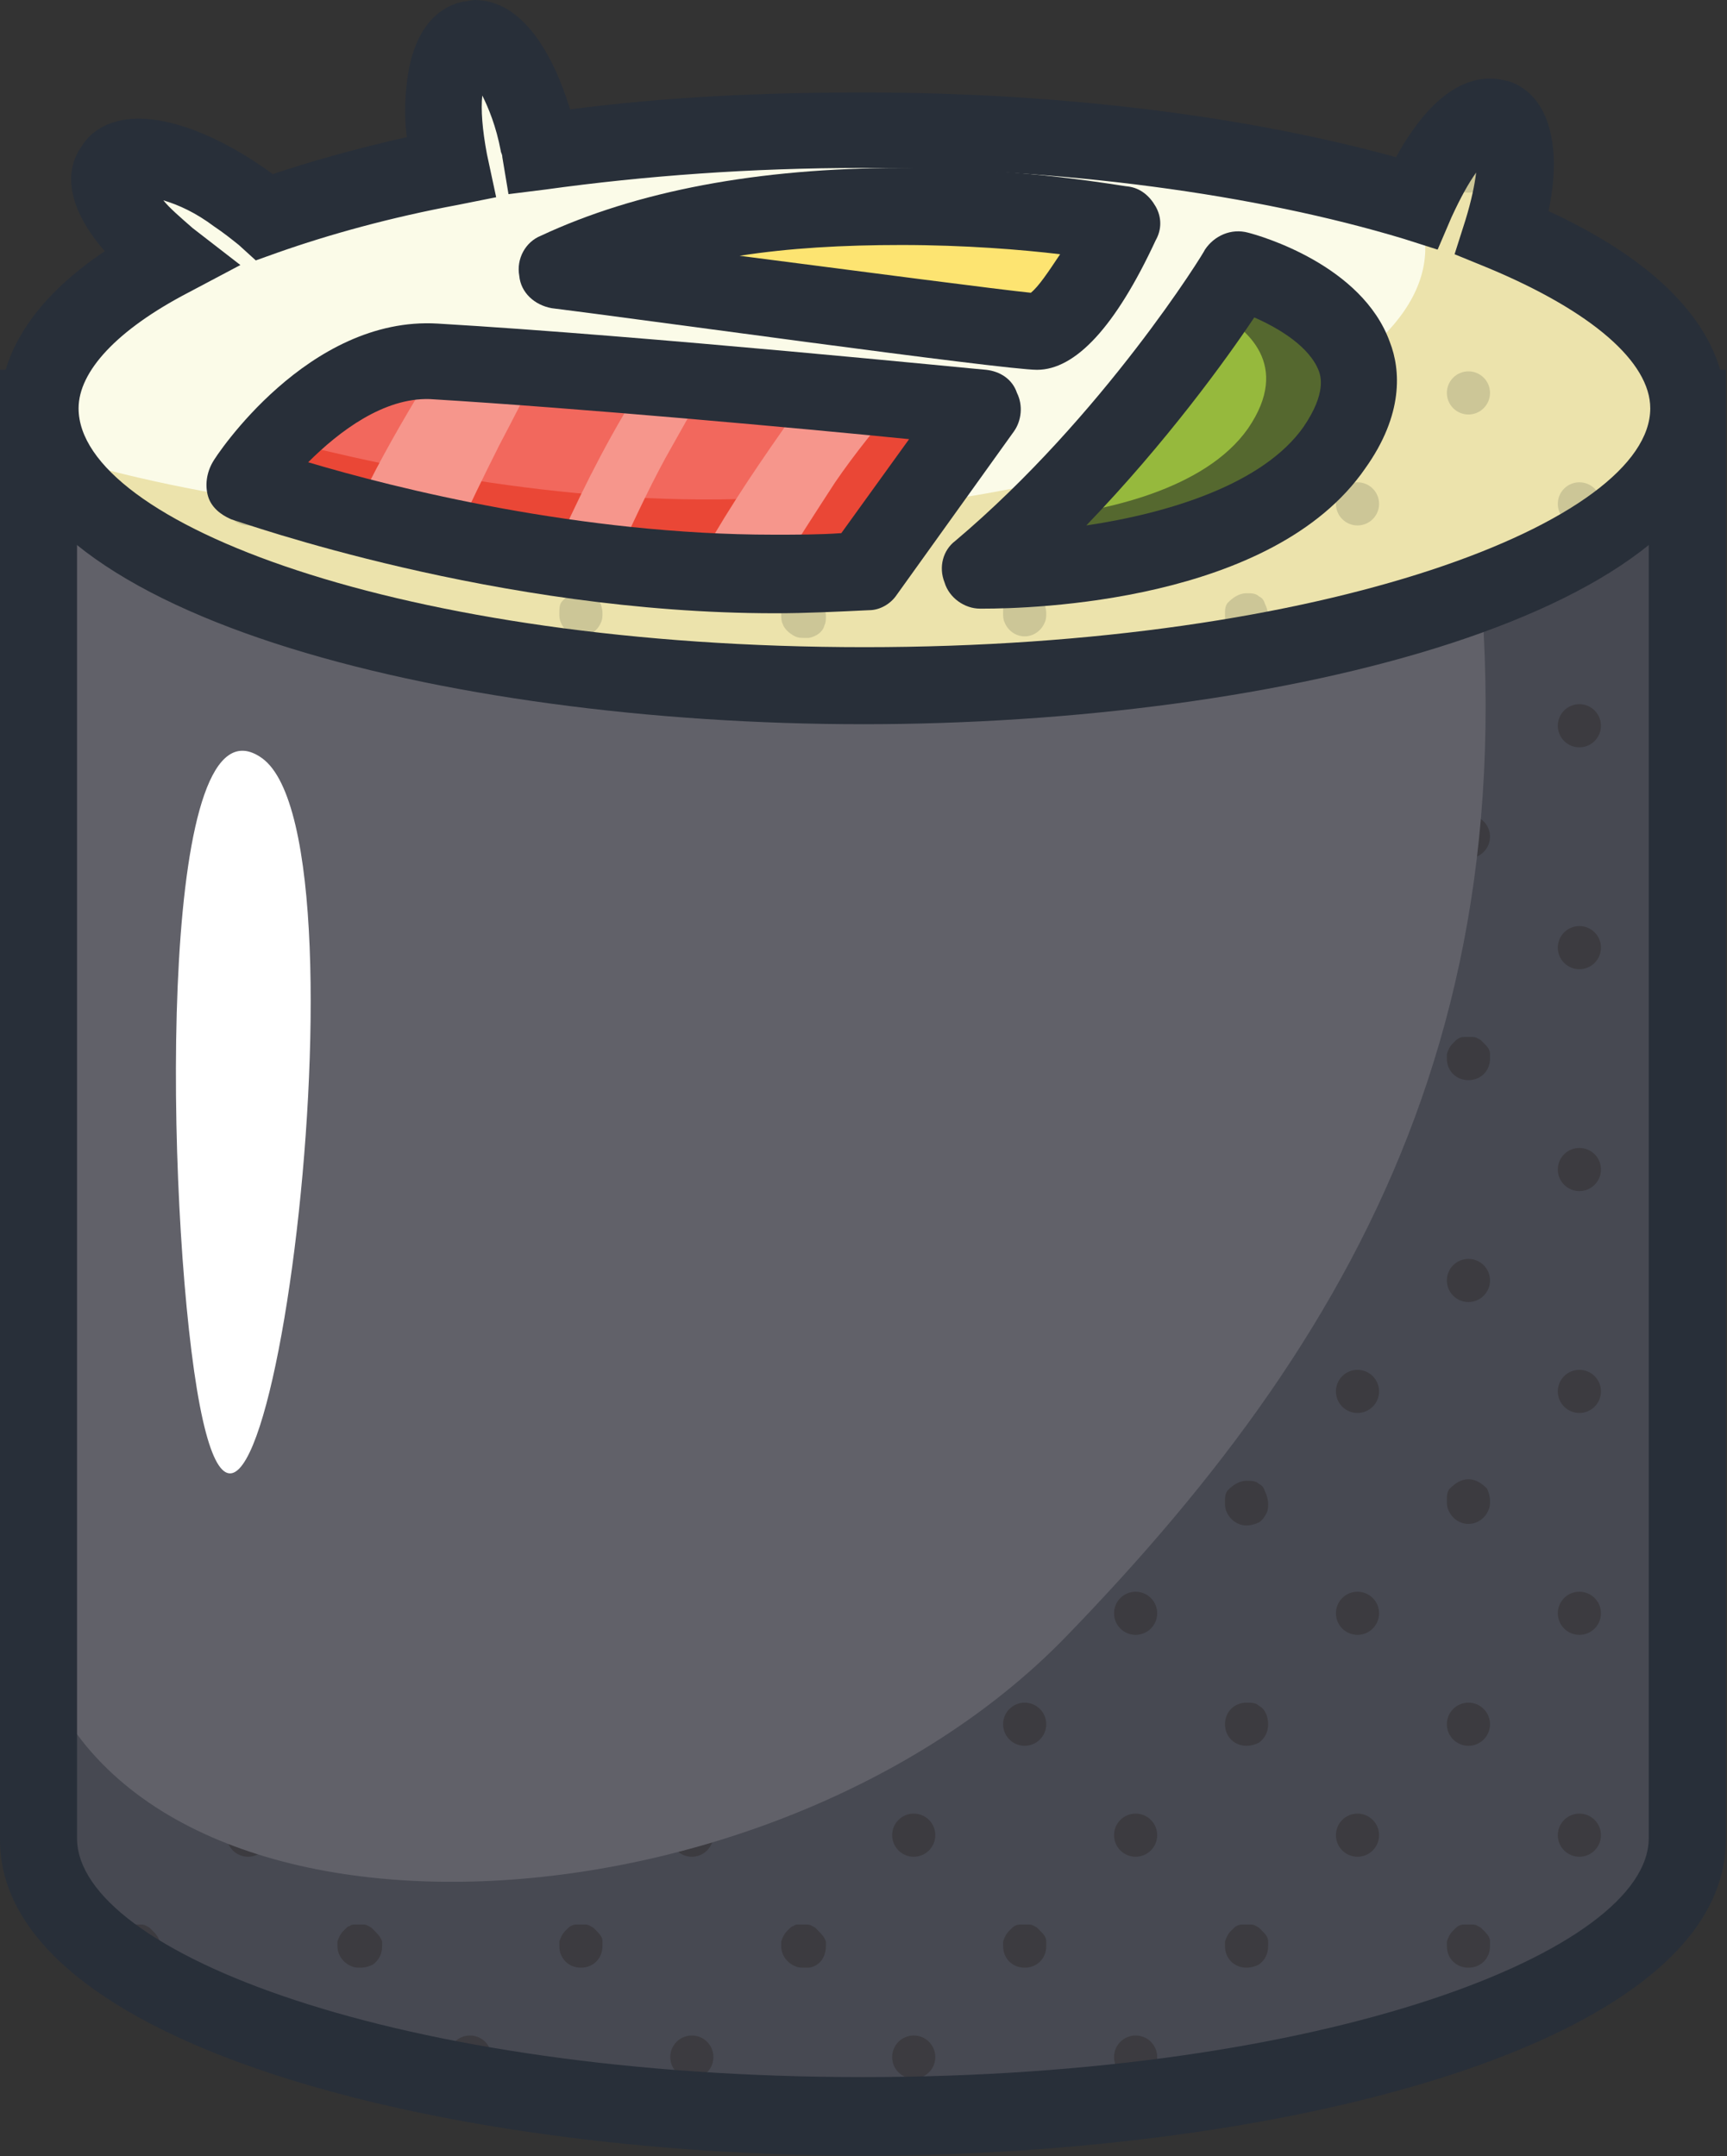 <?xml version="1.0" encoding="UTF-8" standalone="no"?><!DOCTYPE svg PUBLIC "-//W3C//DTD SVG 1.1//EN" "http://www.w3.org/Graphics/SVG/1.1/DTD/svg11.dtd"><svg width="100%" height="100%" viewBox="0 0 467 583" version="1.1" xmlns="http://www.w3.org/2000/svg" xmlns:xlink="http://www.w3.org/1999/xlink" xml:space="preserve" xmlns:serif="http://www.serif.com/" style="fill-rule:evenodd;clip-rule:evenodd;stroke-linejoin:round;stroke-miterlimit:2;"><rect x="0" y="0" width="467" height="583" fill="#333333" stroke="none"/><g><g><path d="M10.417,110l-0,387.083c-0,41.667 100,75 222.916,75c123.334,0 222.917,-33.75 222.917,-75l0,-387.083l-445.833,0Z" style="fill:#474952;fill-rule:nonzero;"/><g><path d="M452.083,162.917c-0.833,0.833 -0.833,2.083 -0.833,3.333c-0,0.833 -0,1.667 0.417,2.5c0.833,2.083 2.5,3.333 5,3.75l-0,-11.667c-2.084,-0.416 -3.75,0.417 -4.584,2.084Z" style="fill:#3c3b40;fill-rule:nonzero;"/><path d="M397.083,160c-2.083,0 -3.75,1.25 -5,2.5c-0.833,0.833 -0.833,2.083 -0.833,3.333c-0,0.834 -0,1.667 0.417,2.5c0.833,2.084 2.916,3.75 5.416,3.75c2.5,0 4.584,-1.666 5.417,-3.75c0.417,-0.833 0.417,-1.666 0.417,-2.5c-0,-1.25 -0.417,-2.5 -0.834,-3.333c-1.25,-1.25 -2.916,-2.5 -5,-2.5Z" style="fill:#3c3b40;fill-rule:nonzero;"/><path d="M452.5,110c0.833,0.833 2.083,1.667 3.75,2.083l0,-2.083l-3.75,0Z" style="fill:#3c3b40;fill-rule:nonzero;"/><path d="M401.667,110l-8.75,0c1.25,1.25 2.5,2.083 4.583,2.083c1.25,0 2.917,-0.833 4.167,-2.083Z" style="fill:#3c3b40;fill-rule:nonzero;"/><circle cx="367.083" cy="136.25" r="5.833" style="fill:#3c3b40;"/><circle cx="427.083" cy="136.25" r="5.833" style="fill:#3c3b40;"/><path d="M340.417,161.25c-0.834,-0.833 -2.084,-0.833 -3.334,-0.833c-2.083,-0 -3.75,1.25 -5,2.5c-0.833,0.833 -0.833,2.083 -0.833,3.333c-0,0.833 -0,1.667 0.417,2.5c0.833,2.083 2.916,3.75 5.416,3.75c1.25,0 2.5,-0.417 3.334,-0.833c0.833,-0.417 1.666,-1.667 2.083,-2.5c0.417,-0.834 0.417,-1.667 0.417,-2.5c-0,-1.25 -0.417,-2.5 -0.834,-3.334c-0.416,-1.25 -0.833,-1.666 -1.666,-2.083Z" style="fill:#3c3b40;fill-rule:nonzero;"/><path d="M340.417,111.25c0.416,-0.417 0.833,-0.417 1.25,-0.833l-9.167,-0c1.25,1.25 2.5,2.083 4.583,2.083c1.25,-0.417 2.5,-0.833 3.334,-1.25Z" style="fill:#3c3b40;fill-rule:nonzero;"/><path d="M453.75,281.25c-0.417,0.417 -0.417,0.417 -0.833,0.833c-0.834,0.834 -1.25,1.667 -1.667,2.917l-0,1.25c-0,2.917 2.5,5.417 5.417,5.833l-0,-11.666l-0.417,-0c-1.25,-0 -1.667,0.416 -2.5,0.833Z" style="fill:#3c3b40;fill-rule:nonzero;"/><path d="M401.25,282.083c-0.417,-0.416 -0.417,-0.416 -0.833,-0.833c-0.834,-0.417 -1.25,-0.833 -2.084,-0.833l-2.5,-0c-0.833,-0 -1.666,0.416 -2.083,0.833c-0.417,0.417 -0.417,0.417 -0.833,0.833c-0.834,0.834 -1.25,1.667 -1.667,2.917l-0,1.25c-0,3.333 2.5,5.833 5.833,5.833c3.334,0 5.834,-2.5 5.834,-5.833l-0,-1.25c-0,-1.25 -0.834,-2.083 -1.667,-2.917Z" style="fill:#3c3b40;fill-rule:nonzero;"/><path d="M451.25,226.25c-0,2.917 2.5,5.417 5.417,5.833l-0,-11.666c-3.334,-0 -5.417,2.5 -5.417,5.833Z" style="fill:#3c3b40;fill-rule:nonzero;"/><circle cx="397.083" cy="226.25" r="5.833" style="fill:#3c3b40;"/><circle cx="367.083" cy="256.25" r="5.833" style="fill:#3c3b40;"/><circle cx="427.083" cy="256.25" r="5.833" style="fill:#3c3b40;"/><circle cx="367.083" cy="196.25" r="5.833" style="fill:#3c3b40;"/><circle cx="427.083" cy="196.25" r="5.833" style="fill:#3c3b40;"/><path d="M341.25,282.083c-0.417,-0.416 -0.417,-0.416 -0.833,-0.833c-0.834,-0.417 -1.25,-0.833 -2.084,-0.833l-2.5,-0c-0.833,-0 -1.666,0.416 -2.083,0.833c-0.417,0.417 -0.417,0.417 -0.833,0.833c-0.834,0.834 -1.25,1.667 -1.667,2.917l0,1.25c0,3.333 2.5,5.833 5.833,5.833c1.25,0 2.5,-0.416 3.334,-0.833c1.666,-1.25 2.5,-2.917 2.5,-5l-0,-1.25c-0,-1.25 -0.834,-2.083 -1.667,-2.917Z" style="fill:#3c3b40;fill-rule:nonzero;"/><path d="M340.417,221.25c-0.834,-0.833 -2.084,-0.833 -3.334,-0.833c-3.333,-0 -5.833,2.5 -5.833,5.833c0,3.333 2.5,5.833 5.833,5.833c1.25,0 2.5,-0.416 3.334,-0.833c1.666,-1.25 2.5,-2.917 2.5,-5c-0,-2.083 -0.834,-4.167 -2.5,-5Z" style="fill:#3c3b40;fill-rule:nonzero;"/><path d="M452.083,402.917c-0.833,0.833 -0.833,2.083 -0.833,3.333c-0,0.833 -0,1.667 0.417,2.5c0.833,2.083 2.5,3.333 5,3.75l-0,-11.667c-2.084,-0.416 -3.75,0.417 -4.584,2.084Z" style="fill:#3c3b40;fill-rule:nonzero;"/><path d="M397.083,400c-2.083,0 -3.75,1.25 -5,2.5c-0.833,0.833 -0.833,2.083 -0.833,3.333c-0,0.834 -0,1.667 0.417,2.5c0.833,2.084 2.916,3.75 5.416,3.75c2.5,0 4.584,-1.666 5.417,-3.75c0.417,-0.833 0.417,-1.666 0.417,-2.5c-0,-1.25 -0.417,-2.5 -0.834,-3.333c-1.25,-1.25 -2.916,-2.5 -5,-2.5Z" style="fill:#3c3b40;fill-rule:nonzero;"/><path d="M451.25,346.25c-0,2.917 2.5,5.417 5.417,5.833l-0,-11.666c-3.334,-0 -5.417,2.5 -5.417,5.833Z" style="fill:#3c3b40;fill-rule:nonzero;"/><circle cx="397.083" cy="346.25" r="5.833" style="fill:#3c3b40;"/><circle cx="367.083" cy="376.25" r="5.833" style="fill:#3c3b40;"/><circle cx="427.083" cy="376.25" r="5.833" style="fill:#3c3b40;"/><circle cx="367.083" cy="316.25" r="5.833" style="fill:#3c3b40;"/><circle cx="427.083" cy="316.25" r="5.833" style="fill:#3c3b40;"/><path d="M340.417,401.25c-0.834,-0.833 -2.084,-0.833 -3.334,-0.833c-2.083,-0 -3.75,1.25 -5,2.5c-0.833,0.833 -0.833,2.083 -0.833,3.333c-0,0.833 -0,1.667 0.417,2.5c0.833,2.083 2.916,3.75 5.416,3.75c1.25,0 2.5,-0.417 3.334,-0.833c0.833,-0.417 1.666,-1.667 2.083,-2.5c0.417,-0.834 0.417,-1.667 0.417,-2.5c-0,-1.25 -0.417,-2.5 -0.834,-3.334c-0.416,-1.25 -0.833,-1.666 -1.666,-2.083Z" style="fill:#3c3b40;fill-rule:nonzero;"/><path d="M340.417,341.25c-0.834,-0.833 -2.084,-0.833 -3.334,-0.833c-3.333,-0 -5.833,2.5 -5.833,5.833c0,3.333 2.5,5.833 5.833,5.833c1.25,0 2.5,-0.416 3.334,-0.833c1.666,-1.25 2.5,-2.917 2.5,-5c-0,-2.083 -0.834,-4.167 -2.5,-5Z" style="fill:#3c3b40;fill-rule:nonzero;"/><path d="M401.25,522.083c-0.417,-0.416 -0.417,-0.416 -0.833,-0.833c-0.834,-0.417 -1.25,-0.833 -2.084,-0.833l-2.5,-0c-0.833,-0 -1.666,0.416 -2.083,0.833c-0.417,0.417 -0.417,0.417 -0.833,0.833c-0.834,0.834 -1.25,1.667 -1.667,2.917l-0,1.25c-0,3.333 2.5,5.833 5.833,5.833c3.334,0 5.834,-2.5 5.834,-5.833l-0,-1.25c-0,-1.25 -0.834,-2.083 -1.667,-2.917Z" style="fill:#3c3b40;fill-rule:nonzero;"/><path d="M451.25,466.25c-0,2.917 2.5,5.417 5.417,5.833l-0,-11.666c-3.334,-0 -5.417,2.5 -5.417,5.833Z" style="fill:#3c3b40;fill-rule:nonzero;"/><circle cx="397.083" cy="466.25" r="5.833" style="fill:#3c3b40;"/><circle cx="367.083" cy="496.25" r="5.833" style="fill:#3c3b40;"/><circle cx="427.083" cy="496.25" r="5.833" style="fill:#3c3b40;"/><circle cx="367.083" cy="436.25" r="5.833" style="fill:#3c3b40;"/><circle cx="427.083" cy="436.25" r="5.833" style="fill:#3c3b40;"/><path d="M341.25,522.083c-0.417,-0.416 -0.417,-0.416 -0.833,-0.833c-0.834,-0.417 -1.25,-0.833 -2.084,-0.833l-2.5,-0c-0.833,-0 -1.666,0.416 -2.083,0.833c-0.417,0.417 -0.417,0.417 -0.833,0.833c-0.834,0.834 -1.25,1.667 -1.667,2.917l0,1.25c0,3.333 2.5,5.833 5.833,5.833c1.25,0 2.5,-0.416 3.334,-0.833c1.666,-1.25 2.5,-2.917 2.5,-5l-0,-1.25c-0,-1.25 -0.834,-2.083 -1.667,-2.917Z" style="fill:#3c3b40;fill-rule:nonzero;"/><path d="M340.417,461.25c-0.834,-0.833 -2.084,-0.833 -3.334,-0.833c-3.333,-0 -5.833,2.5 -5.833,5.833c0,3.333 2.5,5.833 5.833,5.833c1.25,0 2.5,-0.416 3.334,-0.833c1.666,-1.25 2.5,-2.917 2.5,-5c-0,-2.083 -0.834,-4.167 -2.5,-5Z" style="fill:#3c3b40;fill-rule:nonzero;"/><path d="M367.083,550c-3.333,0 -5.833,2.5 -5.833,5.833c0,0.834 0.417,2.084 0.833,2.917c3.75,-0.833 7.5,-1.667 11.25,-2.917c-0.416,-2.916 -2.916,-5.833 -6.25,-5.833Z" style="fill:#3c3b40;fill-rule:nonzero;"/><path d="M277.083,160c-2.083,0 -3.75,1.25 -5,2.5c-0.833,0.833 -0.833,2.083 -0.833,3.333c-0,0.834 -0,1.667 0.417,2.5c0.833,2.084 2.916,3.75 5.416,3.75c2.5,0 4.584,-1.666 5.417,-3.75c0.417,-0.833 0.417,-1.666 0.417,-2.5c-0,-1.25 -0.417,-2.5 -0.834,-3.333c-1.25,-1.25 -2.916,-2.5 -5,-2.5Z" style="fill:#3c3b40;fill-rule:nonzero;"/><path d="M281.667,110l-9.167,0c1.25,1.25 2.5,2.083 4.583,2.083c1.667,0 3.334,-0.833 4.584,-2.083Z" style="fill:#3c3b40;fill-rule:nonzero;"/><circle cx="247.083" cy="136.25" r="5.833" style="fill:#3c3b40;"/><circle cx="307.083" cy="136.25" r="5.833" style="fill:#3c3b40;"/><path d="M218.333,160.417l-1.25,-0c-0.833,-0 -1.666,-0 -2.5,0.416c-1.25,0.417 -2.083,1.25 -2.5,2.084c-0.833,0.833 -0.833,2.083 -0.833,3.333c-0,0.833 -0,1.667 0.417,2.5c0.416,1.25 1.666,2.5 3.333,3.333c0.833,0.417 1.667,0.417 2.5,0.417l1.25,0c2.083,-0.417 3.75,-1.667 4.167,-3.333c0.416,-0.834 0.416,-1.667 0.416,-2.5c0,-1.25 -0.416,-2.5 -0.833,-3.334c-1.25,-1.666 -2.5,-2.916 -4.167,-2.916Z" style="fill:#3c3b40;fill-rule:nonzero;"/><path d="M281.25,282.083c-0.417,-0.416 -0.417,-0.416 -0.833,-0.833c-0.834,-0.417 -1.25,-0.833 -2.084,-0.833l-2.5,-0c-0.833,-0 -1.666,0.416 -2.083,0.833c-0.417,0.417 -0.417,0.417 -0.833,0.833c-0.834,0.834 -1.25,1.667 -1.667,2.917l0,1.25c0,3.333 2.5,5.833 5.833,5.833c3.334,0 5.834,-2.5 5.834,-5.833l-0,-1.25c-0,-1.25 -0.834,-2.083 -1.667,-2.917Z" style="fill:#3c3b40;fill-rule:nonzero;"/><circle cx="277.083" cy="226.25" r="5.833" style="fill:#3c3b40;"/><circle cx="247.083" cy="256.25" r="5.833" style="fill:#3c3b40;"/><circle cx="307.083" cy="256.25" r="5.833" style="fill:#3c3b40;"/><circle cx="247.083" cy="196.25" r="5.833" style="fill:#3c3b40;"/><circle cx="307.083" cy="196.25" r="5.833" style="fill:#3c3b40;"/><path d="M221.25,282.083c-0.417,-0.416 -0.417,-0.416 -0.833,-0.833c-0.834,-0.417 -1.25,-0.833 -2.084,-0.833l-2.5,-0c-0.416,-0 -0.833,-0 -1.25,0.416c-0.416,0 -0.833,0.417 -0.833,0.417c-0.417,0.417 -0.417,0.417 -0.833,0.833c-0.834,0.834 -1.25,1.667 -1.667,2.917l-0,1.25c-0,2.5 1.667,4.583 3.75,5.417c0.833,0.416 1.667,0.416 2.5,0.416l1.25,0c2.917,-0.416 4.583,-2.916 4.583,-5.833l0,-1.25c-0.416,-1.25 -1.25,-2.083 -2.083,-2.917Z" style="fill:#3c3b40;fill-rule:nonzero;"/><path d="M218.333,220.417l-1.25,-0c-0.833,-0 -1.666,-0 -2.5,0.416c-2.083,0.834 -3.75,2.917 -3.75,5.417c0,2.5 1.667,4.583 3.75,5.417c0.834,0.416 1.667,0.416 2.5,0.416l1.25,0c2.917,-0.416 4.584,-2.916 4.584,-5.833c-0,-2.917 -1.667,-5.417 -4.584,-5.833Z" style="fill:#3c3b40;fill-rule:nonzero;"/><path d="M277.083,400c-2.083,0 -3.75,1.25 -5,2.5c-0.833,0.833 -0.833,2.083 -0.833,3.333c-0,0.834 -0,1.667 0.417,2.5c0.833,2.084 2.916,3.75 5.416,3.75c2.5,0 4.584,-1.666 5.417,-3.75c0.417,-0.833 0.417,-1.666 0.417,-2.5c-0,-1.25 -0.417,-2.5 -0.834,-3.333c-1.25,-1.25 -2.916,-2.5 -5,-2.5Z" style="fill:#3c3b40;fill-rule:nonzero;"/><circle cx="277.083" cy="346.25" r="5.833" style="fill:#3c3b40;"/><circle cx="247.083" cy="376.25" r="5.833" style="fill:#3c3b40;"/><circle cx="307.083" cy="376.25" r="5.833" style="fill:#3c3b40;"/><circle cx="247.083" cy="316.25" r="5.833" style="fill:#3c3b40;"/><circle cx="307.083" cy="316.25" r="5.833" style="fill:#3c3b40;"/><path d="M218.333,400.417l-1.25,-0c-0.833,-0 -1.666,-0 -2.5,0.416c-1.25,0.417 -2.083,1.25 -2.5,2.084c-0.833,0.833 -0.833,2.083 -0.833,3.333c-0,0.833 -0,1.667 0.417,2.5c0.416,1.25 1.666,2.5 3.333,3.333c0.833,0.417 1.667,0.417 2.5,0.417l1.25,0c2.083,-0.417 3.75,-1.667 4.167,-3.333c0.416,-0.834 0.416,-1.667 0.416,-2.5c0,-1.25 -0.416,-2.5 -0.833,-3.334c-1.25,-1.666 -2.5,-2.916 -4.167,-2.916Z" style="fill:#3c3b40;fill-rule:nonzero;"/><path d="M218.333,340.417l-1.25,-0c-0.833,-0 -1.666,-0 -2.5,0.416c-2.083,0.834 -3.75,2.917 -3.75,5.417c0,2.5 1.667,4.583 3.75,5.417c0.834,0.416 1.667,0.416 2.5,0.416l1.25,0c2.917,-0.416 4.584,-2.916 4.584,-5.833c-0,-2.917 -1.667,-5.417 -4.584,-5.833Z" style="fill:#3c3b40;fill-rule:nonzero;"/><path d="M281.25,522.083c-0.417,-0.416 -0.417,-0.416 -0.833,-0.833c-0.834,-0.417 -1.25,-0.833 -2.084,-0.833l-2.5,-0c-0.833,-0 -1.666,0.416 -2.083,0.833c-0.417,0.417 -0.417,0.417 -0.833,0.833c-0.834,0.834 -1.25,1.667 -1.667,2.917l0,1.25c0,3.333 2.5,5.833 5.833,5.833c3.334,0 5.834,-2.5 5.834,-5.833l-0,-1.25c-0,-1.25 -0.834,-2.083 -1.667,-2.917Z" style="fill:#3c3b40;fill-rule:nonzero;"/><circle cx="277.083" cy="466.25" r="5.833" style="fill:#3c3b40;"/><circle cx="247.083" cy="496.25" r="5.833" style="fill:#3c3b40;"/><circle cx="307.083" cy="496.25" r="5.833" style="fill:#3c3b40;"/><circle cx="247.083" cy="436.25" r="5.833" style="fill:#3c3b40;"/><circle cx="307.083" cy="436.25" r="5.833" style="fill:#3c3b40;"/><path d="M221.25,522.083c-0.417,-0.416 -0.417,-0.416 -0.833,-0.833c-0.834,-0.417 -1.25,-0.833 -2.084,-0.833l-2.5,-0c-0.416,-0 -0.833,-0 -1.25,0.416c-0.416,0 -0.833,0.417 -0.833,0.417c-0.417,0.417 -0.417,0.417 -0.833,0.833c-0.834,0.834 -1.25,1.667 -1.667,2.917l-0,1.25c-0,2.5 1.667,4.583 3.75,5.417c0.833,0.416 1.667,0.416 2.5,0.416l1.25,0c2.917,-0.416 4.583,-2.916 4.583,-5.833l0,-1.25c-0.416,-1.25 -1.25,-2.083 -2.083,-2.917Z" style="fill:#3c3b40;fill-rule:nonzero;"/><path d="M218.333,460.417l-1.25,-0c-0.833,-0 -1.666,-0 -2.5,0.416c-2.083,0.834 -3.75,2.917 -3.75,5.417c0,2.5 1.667,4.583 3.75,5.417c0.834,0.416 1.667,0.416 2.5,0.416l1.25,0c2.917,-0.416 4.584,-2.916 4.584,-5.833c-0,-2.917 -1.667,-5.417 -4.584,-5.833Z" style="fill:#3c3b40;fill-rule:nonzero;"/><circle cx="247.083" cy="556.25" r="5.833" style="fill:#3c3b40;"/><circle cx="307.083" cy="556.25" r="5.833" style="fill:#3c3b40;"/><path d="M157.083,160c-2.083,0 -3.75,1.25 -5,2.5c-0.833,0.833 -0.833,2.083 -0.833,3.333c0,0.834 0,1.667 0.417,2.5c0.833,2.084 2.916,3.75 5.416,3.75c2.5,0 4.584,-1.666 5.417,-3.75c0.417,-0.833 0.417,-1.666 0.417,-2.5c-0,-1.25 -0.417,-2.5 -0.834,-3.333c-1.25,-1.25 -2.916,-2.5 -5,-2.5Z" style="fill:#3c3b40;fill-rule:nonzero;"/><path d="M214.583,112.083l3.75,0c1.25,-0.416 2.5,-0.833 3.334,-1.666l-9.167,-0c0.417,0.833 1.25,1.25 2.083,1.666Z" style="fill:#3c3b40;fill-rule:nonzero;"/><path d="M161.667,110l-8.75,0c1.25,1.25 2.5,2.083 4.583,2.083c1.25,0 2.917,-0.833 4.167,-2.083Z" style="fill:#3c3b40;fill-rule:nonzero;"/><circle cx="127.083" cy="136.25" r="5.833" style="fill:#3c3b40;"/><circle cx="187.083" cy="136.25" r="5.833" style="fill:#3c3b40;"/><path d="M100.417,161.25c-0.834,-0.833 -2.084,-0.833 -3.334,-0.833c-0.833,-0 -1.666,-0 -2.5,0.416c-1.25,0.417 -2.083,1.25 -2.5,2.084c-0.833,0.833 -0.833,2.083 -0.833,3.333c-0,0.833 -0,1.667 0.417,2.5c0.416,1.25 1.666,2.5 3.333,3.333c0.833,0.417 1.667,0.417 2.5,0.417c1.25,0 2.5,-0.417 3.333,-0.833c0.834,-0.417 1.667,-1.667 2.084,-2.5c0.416,-0.834 0.416,-1.667 0.416,-2.5c0,-1.25 -0.416,-2.5 -0.833,-3.334c-0.833,-1.25 -1.25,-1.666 -2.083,-2.083Z" style="fill:#3c3b40;fill-rule:nonzero;"/><path d="M161.25,282.083c-0.417,-0.416 -0.417,-0.416 -0.833,-0.833c-0.834,-0.417 -1.25,-0.833 -2.084,-0.833l-2.5,-0c-0.833,-0 -1.666,0.416 -2.083,0.833c-0.417,0.417 -0.417,0.417 -0.833,0.833c-0.834,0.834 -1.25,1.667 -1.667,2.917l0,1.25c0,3.333 2.5,5.833 5.833,5.833c3.334,0 5.834,-2.5 5.834,-5.833l-0,-1.25c-0,-1.25 -0.834,-2.083 -1.667,-2.917Z" style="fill:#3c3b40;fill-rule:nonzero;"/><circle cx="157.083" cy="226.25" r="5.833" style="fill:#3c3b40;"/><circle cx="127.083" cy="256.25" r="5.833" style="fill:#3c3b40;"/><circle cx="187.083" cy="256.25" r="5.833" style="fill:#3c3b40;"/><circle cx="127.083" cy="196.25" r="5.833" style="fill:#3c3b40;"/><circle cx="187.083" cy="196.25" r="5.833" style="fill:#3c3b40;"/><path d="M101.25,282.083c-0.417,-0.416 -0.417,-0.416 -0.833,-0.833c-0.834,-0.417 -1.25,-0.833 -2.084,-0.833l-2.5,-0c-0.416,-0 -0.833,-0 -1.25,0.416c-0.416,0 -0.833,0.417 -0.833,0.417c-0.417,0.417 -0.417,0.417 -0.833,0.833c-0.834,0.834 -1.25,1.667 -1.667,2.917l0,1.25c0,2.5 1.667,4.583 3.75,5.417c0.833,0.416 1.667,0.416 2.5,0.416c1.25,0 2.5,-0.416 3.333,-0.833c1.667,-1.25 2.5,-2.917 2.5,-5l0,-1.25c-0.416,-1.25 -1.25,-2.083 -2.083,-2.917Z" style="fill:#3c3b40;fill-rule:nonzero;"/><path d="M100.417,221.25c-0.834,-0.833 -2.084,-0.833 -3.334,-0.833c-0.833,-0 -1.666,-0 -2.5,0.416c-2.083,0.834 -3.75,2.917 -3.75,5.417c0,2.5 1.667,4.583 3.75,5.417c0.834,0.416 1.667,0.416 2.5,0.416c1.25,0 2.5,-0.416 3.334,-0.833c1.666,-1.25 2.5,-2.917 2.5,-5c-0,-2.083 -0.834,-4.167 -2.5,-5Z" style="fill:#3c3b40;fill-rule:nonzero;"/><path d="M157.083,400c-2.083,0 -3.75,1.25 -5,2.5c-0.833,0.833 -0.833,2.083 -0.833,3.333c0,0.834 0,1.667 0.417,2.5c0.833,2.084 2.916,3.75 5.416,3.75c2.5,0 4.584,-1.666 5.417,-3.75c0.417,-0.833 0.417,-1.666 0.417,-2.5c-0,-1.25 -0.417,-2.5 -0.834,-3.333c-1.25,-1.25 -2.916,-2.5 -5,-2.5Z" style="fill:#3c3b40;fill-rule:nonzero;"/><circle cx="157.083" cy="346.25" r="5.833" style="fill:#3c3b40;"/><circle cx="127.083" cy="376.25" r="5.833" style="fill:#3c3b40;"/><circle cx="187.083" cy="376.25" r="5.833" style="fill:#3c3b40;"/><circle cx="127.083" cy="316.25" r="5.833" style="fill:#3c3b40;"/><circle cx="187.083" cy="316.25" r="5.833" style="fill:#3c3b40;"/><path d="M100.417,401.25c-0.834,-0.833 -2.084,-0.833 -3.334,-0.833c-0.833,-0 -1.666,-0 -2.5,0.416c-1.25,0.417 -2.083,1.25 -2.5,2.084c-0.833,0.833 -0.833,2.083 -0.833,3.333c-0,0.833 -0,1.667 0.417,2.5c0.416,1.25 1.666,2.5 3.333,3.333c0.833,0.417 1.667,0.417 2.5,0.417c1.25,0 2.5,-0.417 3.333,-0.833c0.834,-0.417 1.667,-1.667 2.084,-2.5c0.416,-0.834 0.416,-1.667 0.416,-2.5c0,-1.25 -0.416,-2.5 -0.833,-3.334c-0.833,-1.25 -1.25,-1.666 -2.083,-2.083Z" style="fill:#3c3b40;fill-rule:nonzero;"/><path d="M100.417,341.25c-0.834,-0.833 -2.084,-0.833 -3.334,-0.833c-0.833,-0 -1.666,-0 -2.5,0.416c-2.083,0.834 -3.75,2.917 -3.75,5.417c0,2.5 1.667,4.583 3.75,5.417c0.834,0.416 1.667,0.416 2.5,0.416c1.25,0 2.5,-0.416 3.334,-0.833c1.666,-1.25 2.5,-2.917 2.5,-5c-0,-2.083 -0.834,-4.167 -2.5,-5Z" style="fill:#3c3b40;fill-rule:nonzero;"/><path d="M161.25,522.083c-0.417,-0.416 -0.417,-0.416 -0.833,-0.833c-0.834,-0.417 -1.25,-0.833 -2.084,-0.833l-2.5,-0c-0.833,-0 -1.666,0.416 -2.083,0.833c-0.417,0.417 -0.417,0.417 -0.833,0.833c-0.834,0.834 -1.25,1.667 -1.667,2.917l0,1.25c0,3.333 2.5,5.833 5.833,5.833c3.334,0 5.834,-2.5 5.834,-5.833l-0,-1.25c-0,-1.25 -0.834,-2.083 -1.667,-2.917Z" style="fill:#3c3b40;fill-rule:nonzero;"/><circle cx="157.083" cy="466.25" r="5.833" style="fill:#3c3b40;"/><circle cx="127.083" cy="496.25" r="5.833" style="fill:#3c3b40;"/><circle cx="187.083" cy="496.25" r="5.833" style="fill:#3c3b40;"/><circle cx="127.083" cy="436.25" r="5.833" style="fill:#3c3b40;"/><circle cx="187.083" cy="436.25" r="5.833" style="fill:#3c3b40;"/><path d="M101.25,522.083c-0.417,-0.416 -0.417,-0.416 -0.833,-0.833c-0.834,-0.417 -1.25,-0.833 -2.084,-0.833l-2.5,-0c-0.416,-0 -0.833,-0 -1.25,0.416c-0.416,0 -0.833,0.417 -0.833,0.417c-0.417,0.417 -0.417,0.417 -0.833,0.833c-0.834,0.834 -1.25,1.667 -1.667,2.917l0,1.25c0,2.5 1.667,4.583 3.75,5.417c0.833,0.416 1.667,0.416 2.5,0.416c1.25,0 2.5,-0.416 3.333,-0.833c1.667,-1.25 2.5,-2.917 2.5,-5l0,-1.25c-0.416,-1.25 -1.25,-2.083 -2.083,-2.917Z" style="fill:#3c3b40;fill-rule:nonzero;"/><path d="M100.417,461.25c-0.834,-0.833 -2.084,-0.833 -3.334,-0.833c-0.833,-0 -1.666,-0 -2.5,0.416c-2.083,0.834 -3.75,2.917 -3.75,5.417c0,2.5 1.667,4.583 3.75,5.417c0.834,0.416 1.667,0.416 2.5,0.416c1.25,0 2.5,-0.416 3.334,-0.833c1.666,-1.25 2.5,-2.917 2.5,-5c-0,-2.083 -0.834,-4.167 -2.5,-5Z" style="fill:#3c3b40;fill-rule:nonzero;"/><circle cx="127.083" cy="556.25" r="5.833" style="fill:#3c3b40;"/><circle cx="187.083" cy="556.25" r="5.833" style="fill:#3c3b40;"/><path d="M37.083,160c-2.083,0 -3.75,1.25 -5,2.5c-0.833,0.833 -0.833,2.083 -0.833,3.333c0,0.834 0,1.667 0.417,2.5c0.833,2.084 2.916,3.75 5.416,3.75c2.5,0 4.584,-1.666 5.417,-3.75c0.417,-0.833 0.417,-1.666 0.417,-2.5c-0,-1.25 -0.417,-2.5 -0.834,-3.333c-1.25,-1.25 -2.916,-2.5 -5,-2.5Z" style="fill:#3c3b40;fill-rule:nonzero;"/><path d="M97.083,112.083c1.25,0 2.5,-0.416 3.334,-0.833c0.416,-0.417 0.833,-0.417 1.25,-0.833l-9.167,-0c0.417,0.833 1.25,1.25 2.083,1.666l2.5,0Z" style="fill:#3c3b40;fill-rule:nonzero;"/><path d="M41.667,110l-8.75,0c1.25,1.25 2.5,2.083 4.583,2.083c1.25,0 2.917,-0.833 4.167,-2.083Z" style="fill:#3c3b40;fill-rule:nonzero;"/><path d="M10.417,131.25l-0,10c1.666,-1.25 2.5,-2.917 2.5,-5c-0,-2.083 -0.834,-3.75 -2.5,-5Z" style="fill:#3c3b40;fill-rule:nonzero;"/><circle cx="67.083" cy="136.25" r="5.833" style="fill:#3c3b40;"/><path d="M41.25,282.083c-0.417,-0.416 -0.417,-0.416 -0.833,-0.833c-0.834,-0.417 -1.25,-0.833 -2.084,-0.833l-2.5,-0c-0.833,-0 -1.666,0.416 -2.083,0.833c-0.417,0.417 -0.417,0.417 -0.833,0.833c-0.834,0.834 -1.25,1.667 -1.667,2.917l0,1.25c0,3.333 2.5,5.833 5.833,5.833c3.334,0 5.834,-2.5 5.834,-5.833l-0,-1.25c-0,-1.25 -0.834,-2.083 -1.667,-2.917Z" style="fill:#3c3b40;fill-rule:nonzero;"/><circle cx="37.083" cy="226.25" r="5.833" style="fill:#3c3b40;"/><path d="M10.417,251.25l-0,10c1.666,-1.25 2.5,-2.917 2.5,-5c-0,-2.083 -0.834,-3.75 -2.5,-5Z" style="fill:#3c3b40;fill-rule:nonzero;"/><circle cx="67.083" cy="256.25" r="5.833" style="fill:#3c3b40;"/><path d="M10.417,191.25l-0,10c1.666,-1.25 2.5,-2.917 2.5,-5c-0,-2.083 -0.834,-3.75 -2.5,-5Z" style="fill:#3c3b40;fill-rule:nonzero;"/><circle cx="67.083" cy="196.25" r="5.833" style="fill:#3c3b40;"/><path d="M37.083,400c-2.083,0 -3.75,1.25 -5,2.5c-0.833,0.833 -0.833,2.083 -0.833,3.333c0,0.834 0,1.667 0.417,2.5c0.833,2.084 2.916,3.75 5.416,3.75c2.5,0 4.584,-1.666 5.417,-3.75c0.417,-0.833 0.417,-1.666 0.417,-2.5c-0,-1.25 -0.417,-2.5 -0.834,-3.333c-1.25,-1.25 -2.916,-2.5 -5,-2.5Z" style="fill:#3c3b40;fill-rule:nonzero;"/><circle cx="37.083" cy="346.25" r="5.833" style="fill:#3c3b40;"/><path d="M10.417,371.25l-0,10c1.666,-1.25 2.5,-2.917 2.5,-5c-0,-2.083 -0.834,-3.75 -2.5,-5Z" style="fill:#3c3b40;fill-rule:nonzero;"/><circle cx="67.083" cy="376.25" r="5.833" style="fill:#3c3b40;"/><path d="M10.417,311.25l-0,10c1.666,-1.25 2.5,-2.917 2.5,-5c-0,-2.083 -0.834,-3.75 -2.5,-5Z" style="fill:#3c3b40;fill-rule:nonzero;"/><circle cx="67.083" cy="316.25" r="5.833" style="fill:#3c3b40;"/><path d="M41.25,522.083c-0.417,-0.416 -0.417,-0.416 -0.833,-0.833c-0.834,-0.417 -1.25,-0.833 -2.084,-0.833l-2.5,-0c-0.833,-0 -1.666,0.416 -2.083,0.833c-0.417,0.417 -0.417,0.417 -0.833,0.833c-0.834,0.834 -1.25,1.667 -1.667,2.917l0,1.25c0,1.667 0.417,2.917 1.667,4.167c0.833,0.416 1.666,1.25 2.5,1.666c0.416,0.417 1.25,0.417 2.083,0.417c3.333,0 5.833,-2.5 5.833,-5.833l0,-1.25c-0.416,-1.667 -1.25,-2.5 -2.083,-3.334Z" style="fill:#3c3b40;fill-rule:nonzero;"/><circle cx="37.083" cy="466.25" r="5.833" style="fill:#3c3b40;"/><path d="M10.417,491.25l-0,6.25c-0,1.25 -0,2.5 0.416,3.333c1.25,-1.25 2.5,-2.916 2.5,-4.583c-0.416,-2.083 -1.25,-3.75 -2.916,-5Z" style="fill:#3c3b40;fill-rule:nonzero;"/><circle cx="67.083" cy="496.25" r="5.833" style="fill:#3c3b40;"/><path d="M10.417,431.25l-0,10c1.666,-1.25 2.5,-2.917 2.5,-5c-0,-2.083 -0.834,-3.75 -2.5,-5Z" style="fill:#3c3b40;fill-rule:nonzero;"/><circle cx="67.083" cy="436.25" r="5.833" style="fill:#3c3b40;"/></g><path d="M10.417,449.167c29.583,85.833 198.333,75 277.5,-6.25c82.5,-85 134.583,-179.167 105.833,-332.917l-383.333,0l-0,339.167Z" style="fill:#616169;fill-rule:nonzero;"/><path d="M233.333,582.917c-113.333,-0 -233.333,-30 -233.333,-85.417l0,-397.5l466.667,0l-0,397.5c-0,55.417 -120,85.417 -233.334,85.417Zm-212.5,-462.5l0,376.666c0,30.834 87.084,64.584 212.5,64.584c125.417,-0 212.5,-34.167 212.5,-64.584l0,-376.666l-425,-0Z" style="fill:#282f39;fill-rule:nonzero;"/><path d="M406.25,62.917c5,-15.417 4.583,-29.167 -1.25,-31.25c-6.25,-2.084 -15.417,7.916 -21.667,22.916c-39.583,-12.083 -92.083,-19.583 -149.583,-19.583c-30.833,0 -60.417,2.083 -87.083,5.833c-0,-0.833 -0.417,-1.25 -0.417,-2.083c-3.333,-17.083 -11.667,-30 -18.333,-28.75c-6.667,1.25 -9.167,16.25 -5.834,33.75c0,0.417 0,0.833 0.417,1.25c-18.75,3.75 -35.417,8.333 -50.417,13.333c-2.5,-2.083 -5,-4.166 -7.916,-5.833c-14.584,-9.583 -29.584,-13.333 -33.334,-7.5c-3.333,5 3.334,15.417 15,24.583c-22.083,11.667 -35.416,25.417 -35.416,40.417c-0,41.667 100,75 222.916,75c123.334,0 222.917,-33.75 222.917,-75c0,-17.917 -18.75,-34.167 -50,-47.083Z" style="fill:#fbfbe8;fill-rule:nonzero;"/><path d="M406.25,62.917c5,-15.417 4.583,-29.167 -1.25,-31.25c-6.25,-2.084 -15.417,7.916 -21.667,22.916c-0.416,0 -0.833,-0.416 -1.25,-0.416c2.084,4.166 3.334,8.333 3.334,12.916c-0,41.667 -100,75 -222.917,75c-57.083,0 -109.167,-7.083 -148.333,-19.166c18.333,35.416 109.583,62.083 219.583,62.083c123.333,0 222.917,-33.75 222.917,-75c-0.417,-17.917 -19.167,-34.167 -50.417,-47.083Z" style="fill:#ece3ac;fill-rule:nonzero;"/><g><path d="M401.25,42.083c-0.417,-0.416 -0.417,-0.416 -0.833,-0.833c-0.834,-0.417 -1.25,-0.833 -2.084,-0.833l-2.5,-0c-0.833,-0 -1.666,0.416 -2.083,0.833c-0.417,0.417 -0.417,0.417 -0.833,0.833c-0.834,0.834 -1.25,1.667 -1.667,2.917l-0,1.25c-0,3.333 2.5,5.833 5.833,5.833c3.334,0 5.834,-2.5 5.834,-5.833l-0,-1.25c-0,-1.25 -0.834,-2.083 -1.667,-2.917Z" style="fill:#ccc697;fill-rule:nonzero;"/><path d="M392.083,162.917c2.084,-0.417 4.584,-1.25 7.084,-2.084c-0.417,-0.416 -1.25,-0.416 -2.084,-0.416c-2.083,-0.417 -3.75,0.833 -5,2.5Z" style="fill:#ccc697;fill-rule:nonzero;"/><path d="M454.583,100.833c-2.083,0.834 -3.333,2.917 -3.333,5.417c0,2.917 2.083,5.417 5,5.833l0,-2.083c0,-2.917 -0.417,-6.25 -1.667,-9.167Z" style="fill:#ccc697;fill-rule:nonzero;"/><circle cx="397.083" cy="106.25" r="5.833" style="fill:#ccc697;"/><circle cx="367.083" cy="136.25" r="5.833" style="fill:#ccc697;"/><circle cx="427.083" cy="136.25" r="5.833" style="fill:#ccc697;"/><path d="M427.083,82.083c3.334,0 5.834,-2.5 5.834,-5.416c-2.917,-2.084 -5.834,-3.75 -9.167,-5.417c-1.667,1.25 -2.917,2.917 -2.917,5c0.417,3.333 2.917,5.833 6.25,5.833Z" style="fill:#ccc697;fill-rule:nonzero;"/><path d="M340.417,161.25c-0.834,-0.833 -2.084,-0.833 -3.334,-0.833c-2.083,-0 -3.75,1.25 -5,2.5c-0.833,0.833 -0.833,2.083 -0.833,3.333c-0,0.833 -0,1.667 0.417,2.5c0.833,2.083 2.916,3.75 5.416,3.75c1.25,0 2.5,-0.417 3.334,-0.833c0.833,-0.417 1.666,-1.667 2.083,-2.5c0.417,-0.834 0.417,-1.667 0.417,-2.5c-0,-1.25 -0.417,-2.5 -0.834,-3.334c-0.416,-1.25 -0.833,-1.666 -1.666,-2.083Z" style="fill:#ccc697;fill-rule:nonzero;"/><path d="M277.083,160c-2.083,0 -3.75,1.25 -5,2.5c-0.833,0.833 -0.833,2.083 -0.833,3.333c-0,0.834 -0,1.667 0.417,2.5c0.833,2.084 2.916,3.75 5.416,3.75c2.5,0 4.584,-1.666 5.417,-3.75c0.417,-0.833 0.417,-1.666 0.417,-2.5c-0,-1.25 -0.417,-2.5 -0.834,-3.333c-1.25,-1.25 -2.916,-2.5 -5,-2.5Z" style="fill:#ccc697;fill-rule:nonzero;"/><path d="M241.25,137.5c0.417,2.917 2.917,5 5.833,5c3.334,0 5.834,-2.5 5.834,-5.833l-0,-0.417c-3.75,0 -7.5,0.417 -11.667,1.25Z" style="fill:#ccc697;fill-rule:nonzero;"/><circle cx="307.083" cy="136.25" r="5.833" style="fill:#ccc697;"/><path d="M218.333,160.417l-1.25,-0c-0.833,-0 -1.666,-0 -2.5,0.416c-1.25,0.417 -2.083,1.25 -2.5,2.084c-0.833,0.833 -0.833,2.083 -0.833,3.333c-0,0.833 -0,1.667 0.417,2.5c0.416,1.25 1.666,2.5 3.333,3.333c0.833,0.417 1.667,0.417 2.5,0.417l1.25,0c2.083,-0.417 3.75,-1.667 4.167,-3.333c0.416,-0.834 0.416,-1.667 0.416,-2.5c0,-1.25 -0.416,-2.5 -0.833,-3.334c-1.25,-1.666 -2.5,-2.916 -4.167,-2.916Z" style="fill:#ccc697;fill-rule:nonzero;"/><path d="M157.083,160c-2.083,0 -3.75,1.25 -5,2.5c-0.833,0.833 -0.833,2.083 -0.833,3.333c0,0.834 0,1.667 0.417,2.5c0.833,2.084 2.916,3.75 5.416,3.75c2.5,0 4.584,-1.666 5.417,-3.75c0.417,-0.833 0.417,-1.666 0.417,-2.5c-0,-1.25 -0.417,-2.5 -0.834,-3.333c-1.25,-1.25 -2.916,-2.5 -5,-2.5Z" style="fill:#ccc697;fill-rule:nonzero;"/><path d="M127.083,142.083c0.834,0 2.084,-0.416 2.917,-0.833c-2.083,0 -4.167,-0.417 -6.25,-0.417c0.833,0.834 2.083,1.25 3.333,1.25Z" style="fill:#ccc697;fill-rule:nonzero;"/><path d="M187.083,142.083c0.834,0 1.667,0 2.5,-0.416l-4.166,-0c0.416,0.416 0.833,0.416 1.666,0.416Z" style="fill:#ccc697;fill-rule:nonzero;"/><path d="M100.417,161.25c-0.834,-0.833 -2.084,-0.833 -3.334,-0.833c-0.833,-0 -1.666,-0 -2.5,0.416c-1.25,0.417 -2.083,1.25 -2.5,2.084c-0.833,0.833 -0.833,2.083 -0.833,3.333c-0,0.833 -0,1.25 0.417,2.083c1.666,0.417 3.75,0.834 5.833,1.667c1.25,0.417 2.5,0.833 3.75,0.833c0.833,-0.416 1.25,-1.25 1.667,-2.083c0.416,-0.833 0.416,-1.667 0.416,-2.5c0,-1.25 -0.416,-2.5 -0.833,-3.333c-0.833,-0.834 -1.25,-1.25 -2.083,-1.667Z" style="fill:#ccc697;fill-rule:nonzero;"/><path d="M61.667,134.167c-0.417,0.833 -0.417,1.25 -0.417,2.083c-0,3.333 2.5,5.833 5.833,5.833c3.334,0 5.834,-2.5 5.834,-5.833c-3.75,-0.833 -7.5,-1.667 -11.25,-2.083Z" style="fill:#ccc697;fill-rule:nonzero;"/></g><path d="M233.333,195.833c-113.333,0 -233.333,-30 -233.333,-85.416c0,-11.25 5.417,-27.084 28.333,-42.5c-9.166,-10.417 -11.666,-20.834 -6.25,-28.334c1.667,-2.916 6.25,-7.5 15.417,-7.5c9.167,0 20.833,4.584 32.083,12.084c1.25,0.833 2.5,1.666 4.167,2.916c11.25,-3.75 23.333,-7.083 36.25,-10c-0.833,-6.25 -0.417,-12.5 0.417,-17.5c2.5,-14.583 10.416,-18.333 15,-19.166c0.833,-0 2.083,-0.417 2.916,-0.417c12.917,0 21.25,14.583 25.834,29.583c25.416,-3.333 51.666,-4.583 79.166,-4.583c52.917,0 103.334,6.25 144.167,17.5c5,-9.167 13.75,-21.25 25.417,-21.25c2.083,-0 3.75,0.417 5.416,0.833c10.417,3.75 14.167,17.084 10.417,35c39.583,18.334 47.917,39.167 47.917,53.334c-0,55.416 -120,85.416 -233.334,85.416Zm-189.166,-141.666c1.666,2.083 4.583,4.583 7.916,7.5l12.917,10l-14.167,7.5c-19.166,10 -29.583,21.25 -29.583,31.25c-0,30.833 87.083,64.583 212.5,64.583c125.417,0 212.5,-34.167 212.5,-64.583c0,-12.5 -15.833,-26.25 -43.75,-37.917l-9.167,-3.75l2.917,-9.167c1.667,-5.416 2.5,-9.583 2.917,-12.916c-2.084,2.916 -4.167,6.666 -6.667,12.083l-3.75,8.75l-9.167,-2.917c-40,-12.083 -92.083,-19.166 -146.666,-19.166c-29.584,-0 -58.334,2.083 -85.417,5.833l-10,1.25l-1.667,-10c0,-0.833 -0.416,-1.25 -0.416,-1.667c-1.25,-6.666 -3.334,-11.666 -5,-15c-0.417,3.75 -0,9.167 1.25,15.834l2.5,11.666l-10.417,2.084c-17.917,3.333 -34.583,7.916 -48.75,12.916l-5.833,2.084l-4.584,-4.167c-2.083,-1.667 -4.166,-3.333 -6.666,-5c-5,-3.75 -9.584,-5.833 -13.75,-7.083Z" style="fill:#282f39;fill-rule:nonzero;"/><path d="M52.5,370.833c-7.917,-55.416 -9.167,-185.416 18.333,-165.833c32.084,22.917 -2.5,275.833 -18.333,165.833Z" style="fill:#fff;fill-rule:nonzero;"/><g><path d="M334.583,72.917c0,-0 -28.333,45.833 -70,81.25c0,-0 72.084,1.25 95.834,-33.334c23.75,-34.583 -25.834,-47.916 -25.834,-47.916Z" style="fill:#55682f;fill-rule:nonzero;"/><path d="M327.917,83.75c-8.75,12.917 -25.417,35 -47.084,56.25c17.5,-1.667 45,-7.5 56.667,-24.167c11.667,-17.083 0,-27.083 -9.583,-32.083Z" style="fill:#96b93d;fill-rule:nonzero;"/><path d="M265.833,164.583l-0.833,0c-4.167,0 -8.333,-2.916 -9.583,-7.083c-1.667,-4.167 -0.417,-8.75 2.916,-11.25c40,-33.75 67.5,-78.333 67.5,-78.75c2.5,-3.75 7.084,-5.833 11.667,-4.583c3.333,0.833 30.833,8.75 38.333,29.583c2.917,7.5 3.75,19.583 -6.666,34.167c-25,36.25 -90.417,37.916 -103.334,37.916Zm73.334,-78.75c-7.5,11.25 -23.75,33.75 -45.417,56.25c22.5,-3.333 47.917,-11.25 58.75,-26.666c6.25,-9.167 4.583,-13.75 4.167,-15c-2.5,-6.667 -10.834,-11.667 -17.5,-14.584Z" style="fill:#282f39;fill-rule:nonzero;"/></g><g><path d="M265,110c0,0 -90.833,-8.75 -147.917,-12.5c-29.166,-1.667 -51.25,32.5 -51.25,32.5c0,0 85,30.417 167.917,24.167l31.25,-44.167Z" style="fill:#f2685d;fill-rule:nonzero;"/><path d="M234.167,107.083l-19.167,27.084c-53.333,4.166 -107.917,-7.084 -139.583,-15.417c-5.834,6.25 -9.167,11.667 -9.167,11.667c-0,-0 85,30.416 167.917,24.166l31.666,-44.166c-0.833,-0.417 -13.333,-1.25 -31.666,-3.334Z" style="fill:#ea4736;fill-rule:nonzero;"/><g><path d="M225.833,130.417c5.417,-7.917 11.25,-15 17.5,-22.5c-7.083,-0.834 -15,-1.25 -24.166,-2.084c-2.5,3.334 -5.417,7.084 -7.5,10.417c-8.75,12.5 -17.084,25 -24.167,38.333c7.5,0.417 15,0.834 22.5,0.834c5,-8.334 10.417,-16.667 15.833,-25Z" style="fill:#f6968c;fill-rule:nonzero;"/><path d="M180,123.75c3.75,-6.667 7.5,-13.333 11.25,-20c-5.417,-0.417 -11.25,-0.833 -16.667,-1.25c-0.833,1.667 -2.083,2.917 -2.916,4.583c-8.75,14.167 -15.834,28.75 -22.5,43.75c5.416,0.834 11.25,1.667 16.666,2.084c4.584,-10 9.167,-20 14.167,-29.167Z" style="fill:#f6968c;fill-rule:nonzero;"/><path d="M135,120.417c3.75,-7.084 7.083,-13.75 10.833,-20.834c-9.583,-0.833 -18.75,-1.25 -27.083,-2.083c-2.083,3.333 -4.167,6.667 -5.833,9.583c-6.25,10.417 -12.084,20.834 -17.084,31.667c7.917,2.083 17.084,4.167 27.5,6.25c3.334,-7.917 7.5,-16.25 11.667,-24.583Z" style="fill:#f6968c;fill-rule:nonzero;"/><path d="M75.833,133.75c2.5,-7.917 5.417,-15.417 7.917,-23.333c-11.25,9.166 -18.333,20 -18.333,20c-0,-0 3.75,1.25 10.416,3.333Z" style="fill:#f6968c;fill-rule:nonzero;"/></g><path d="M209.583,165.833c-75.416,0 -144.166,-24.583 -147.083,-25.416c-2.917,-1.25 -5.417,-3.334 -6.25,-6.25c-0.833,-2.917 -0.417,-6.25 1.25,-9.167c0.833,-1.667 25.833,-39.583 60.833,-37.5c56.667,3.333 147.5,12.5 148.334,12.5c3.75,0.417 7.083,2.5 8.333,6.25c1.667,3.333 1.25,7.5 -0.833,10.417l-31.667,44.166c-1.667,2.5 -4.583,4.167 -7.5,4.167c-8.75,0.417 -17.083,0.833 -25.417,0.833Zm-126.25,-40.833c23.75,7.083 73.75,19.583 125.834,19.583c6.25,0 12.5,0 18.333,-0.416l18.333,-25.417c-29.166,-2.917 -88.333,-8.333 -129.583,-10.833c-12.5,-0.417 -24.583,8.75 -32.917,17.083Z" style="fill:#282f39;fill-rule:nonzero;"/></g><g><path d="M150.833,72.917c0,-0 120.834,16.666 129.584,16.666c8.75,0 22.5,-29.166 22.5,-29.166c-0,-0 -89.167,-17.084 -152.084,12.5Z" style="fill:#fde471;fill-rule:nonzero;"/><path d="M280.417,100c-9.167,0 -110.834,-14.167 -131.25,-16.667c-4.584,-0.833 -8.334,-4.166 -8.75,-8.75c-0.834,-4.583 1.666,-9.166 5.833,-10.833c25.833,-12.083 58.75,-18.333 97.5,-18.333c34.167,-0 60,5 61.25,5c3.333,0.416 5.833,2.5 7.5,5.416c1.667,2.917 1.667,6.25 -0,9.167c-10.833,23.333 -21.667,35 -32.083,35Zm-80.417,-30.833c35.417,4.583 70.417,9.166 78.75,10c2.083,-1.667 4.583,-5.417 7.917,-10.417c-10.417,-1.25 -25.834,-2.5 -42.917,-2.5c-15.833,0 -30.417,0.833 -43.75,2.917Z" style="fill:#282f39;fill-rule:nonzero;"/></g></g></g></svg>